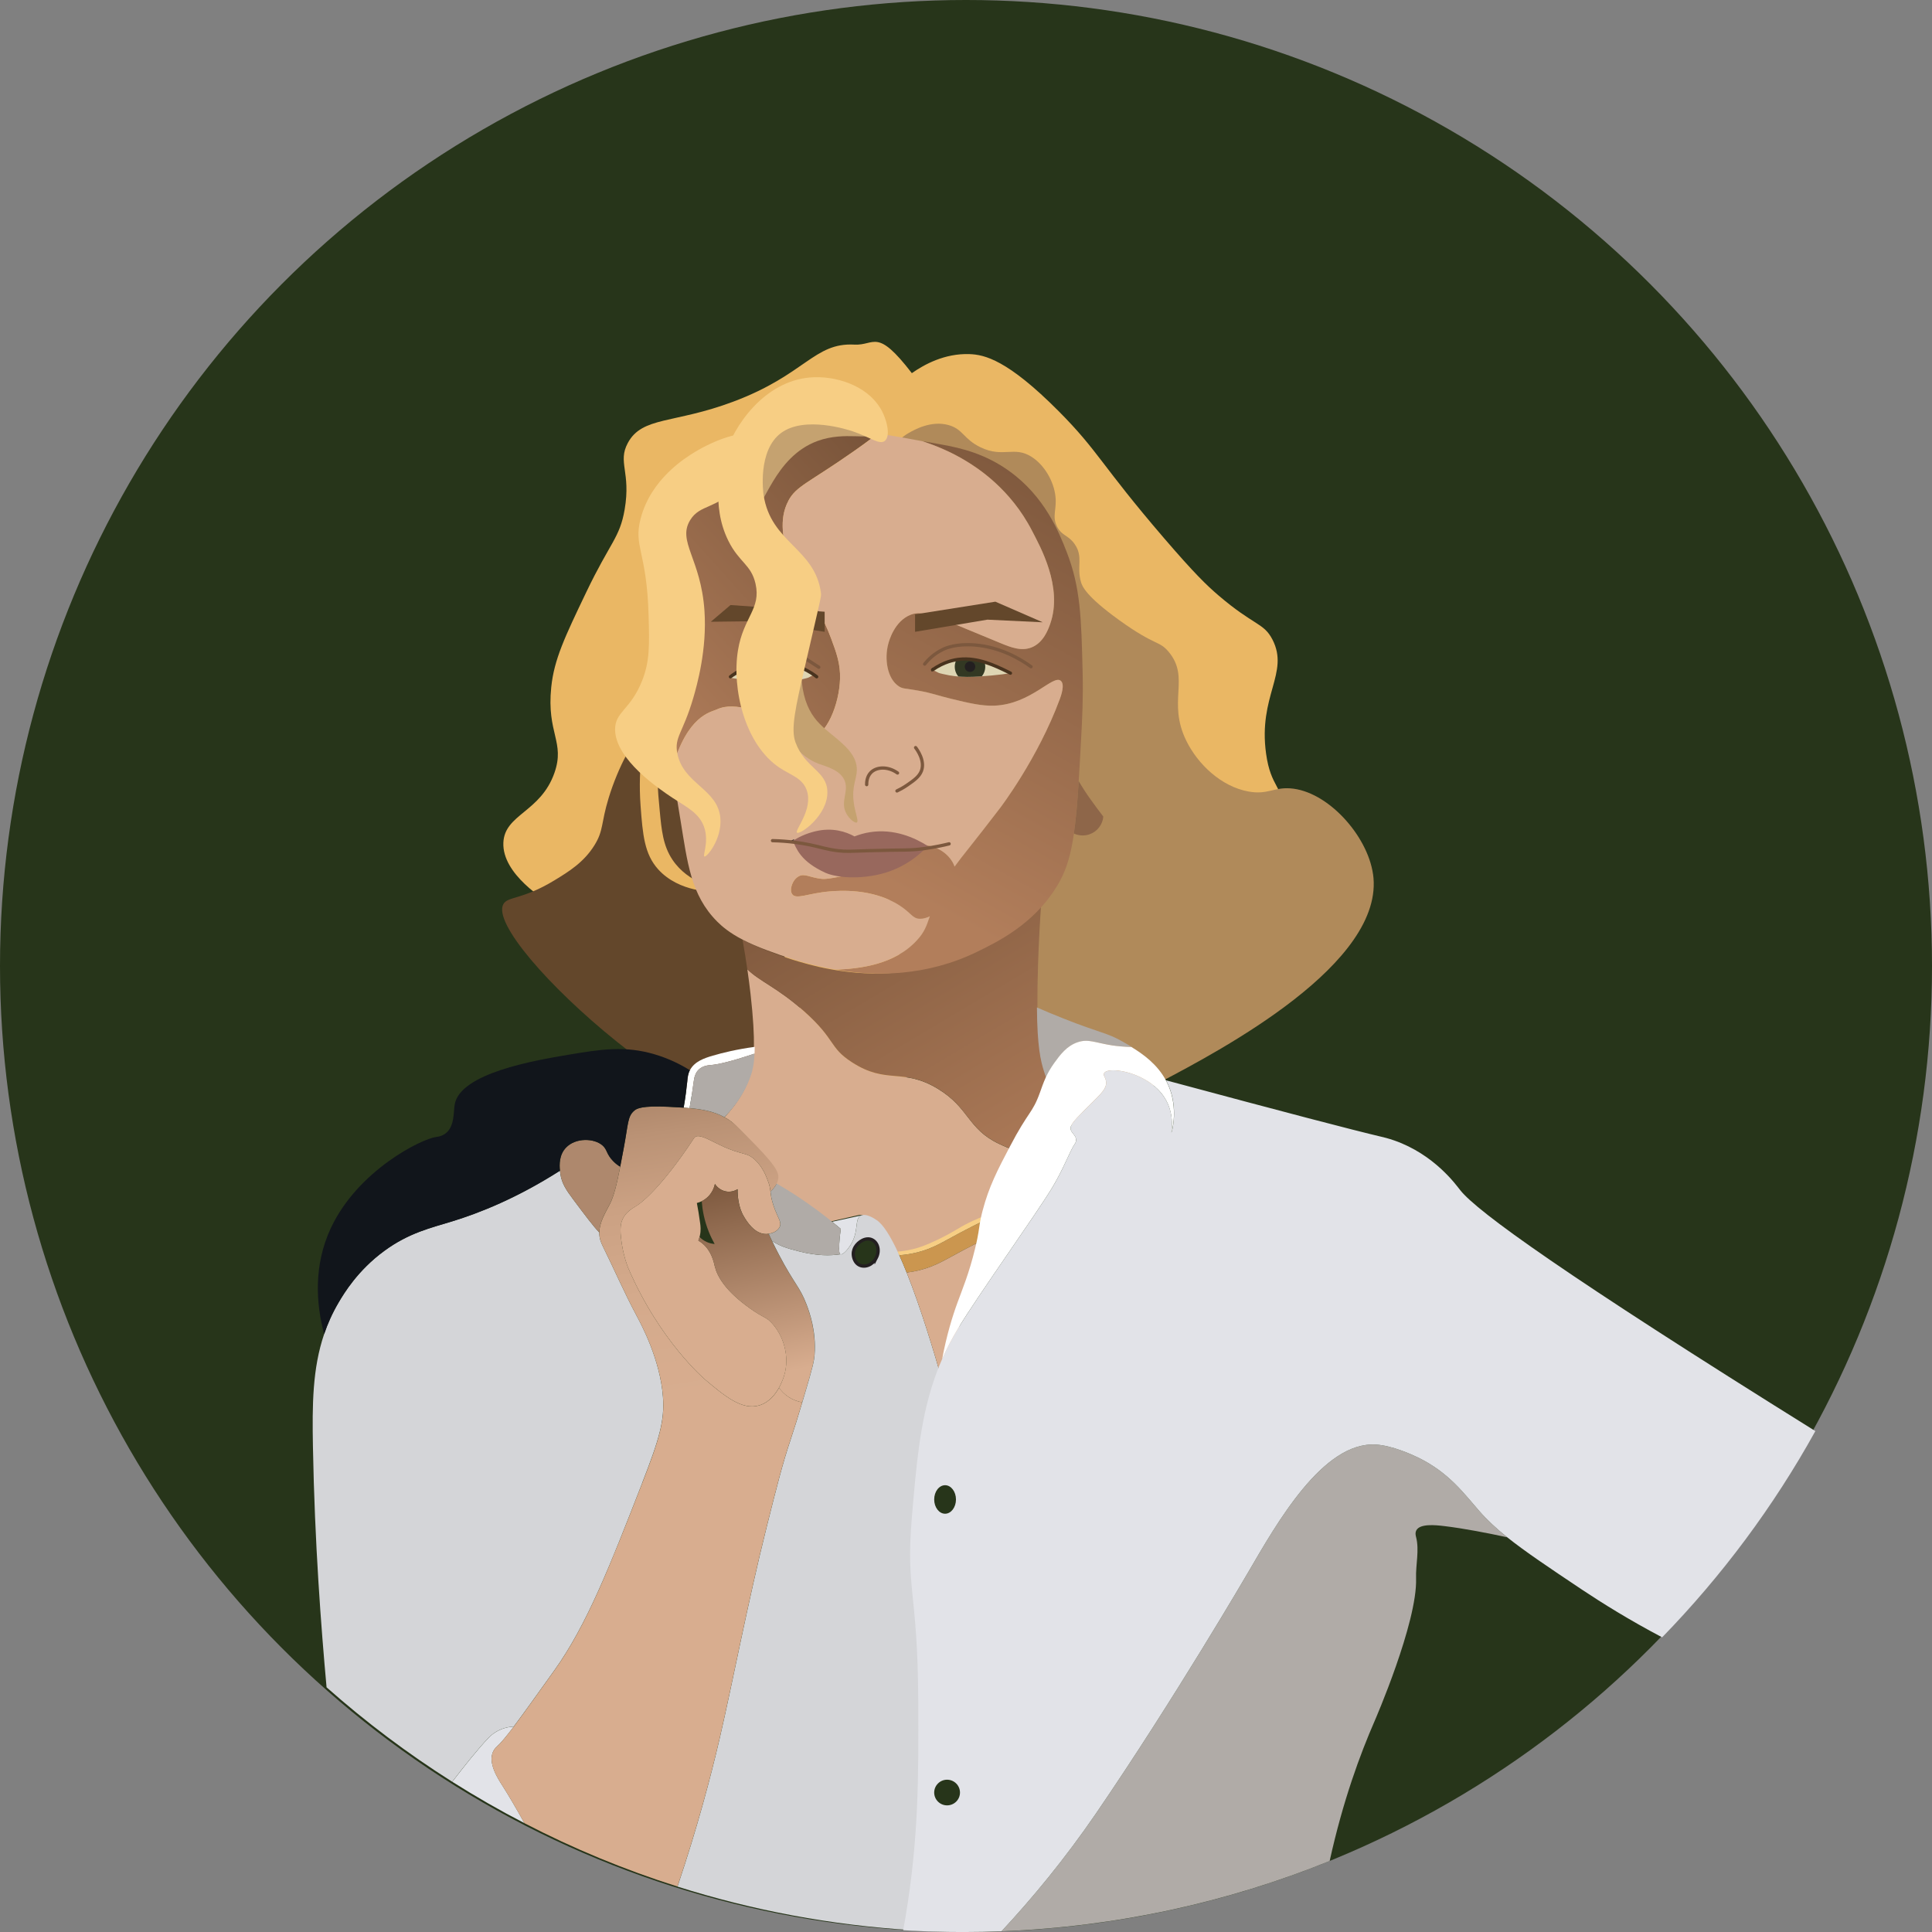 <?xml version="1.0" encoding="UTF-8"?>
<svg id="Layer_2" data-name="Layer 2" xmlns="http://www.w3.org/2000/svg" xmlns:xlink="http://www.w3.org/1999/xlink" viewBox="0 0 588 588">
  <rect x="0" y="0" width="588" height="588" fill="#808080" stroke="none"/>
  <defs>
    <style>
      .cls-1 {
        fill: #27351a;
      }

      .cls-1, .cls-2, .cls-3, .cls-4, .cls-5, .cls-6, .cls-7, .cls-8, .cls-9, .cls-10, .cls-11, .cls-12, .cls-13, .cls-14, .cls-15, .cls-16, .cls-17, .cls-18, .cls-19, .cls-20, .cls-21, .cls-22, .cls-23, .cls-24, .cls-25 {
        stroke-width: 0px;
      }

      .cls-26 {
        stroke: #231f20;
      }

      .cls-26, .cls-27, .cls-11, .cls-28 {
        fill: none;
      }

      .cls-26, .cls-27, .cls-28 {
        stroke-miterlimit: 10;
      }

      .cls-2 {
        fill: #ded5b3;
      }

      .cls-3 {
        fill: url(#linear-gradient);
      }

      .cls-4 {
        fill: #8e6649;
      }

      .cls-5 {
        fill: #f7ce84;
      }

      .cls-27 {
        stroke: #49331e;
      }

      .cls-27, .cls-28 {
        stroke-linecap: round;
      }

      .cls-6 {
        fill: #e2e3e8;
      }

      .cls-7 {
        fill: #d4d5d8;
      }

      .cls-8 {
        fill: url(#linear-gradient-5);
      }

      .cls-9 {
        fill: #333823;
      }

      .cls-10 {
        fill: #eab764;
      }

      .cls-12 {
        fill: #c5a270;
      }

      .cls-13 {
        fill: #b0aba7;
      }

      .cls-14 {
        fill: #98685d;
      }

      .cls-15 {
        fill: #fff;
      }

      .cls-16 {
        fill: url(#linear-gradient-2);
      }

      .cls-17 {
        fill: #cb964f;
      }

      .cls-18 {
        fill: #11151b;
      }

      .cls-19 {
        fill: url(#linear-gradient-3);
      }

      .cls-20 {
        fill: #231f20;
      }

      .cls-29 {
        clip-path: url(#clippath);
      }

      .cls-21 {
        fill: #63472b;
      }

      .cls-22 {
        fill: #d8ad8f;
      }

      .cls-23 {
        fill: #b08a5a;
      }

      .cls-24 {
        fill: url(#linear-gradient-4);
      }

      .cls-25 {
        fill: #ae886d;
      }

      .cls-28 {
        stroke: #7c583e;
      }
    </style>
    <linearGradient id="linear-gradient" x1="326.64" y1="375.04" x2="230.98" y2="214.46" gradientUnits="userSpaceOnUse">
      <stop offset=".05" stop-color="#b27e5b"/>
      <stop offset=".85" stop-color="#765238"/>
    </linearGradient>
    <linearGradient id="linear-gradient-2" x1="261.01" y1="274.74" x2="355.67" y2="103.43" xlink:href="#linear-gradient"/>
    <linearGradient id="linear-gradient-3" x1="185.72" y1="226.45" x2="296.59" y2="126.32" xlink:href="#linear-gradient"/>
    <linearGradient id="linear-gradient-4" x1="237.01" y1="422.35" x2="219.37" y2="342.73" gradientUnits="userSpaceOnUse">
      <stop offset=".05" stop-color="#d8ad8f"/>
      <stop offset=".85" stop-color="#765238"/>
    </linearGradient>
    <linearGradient id="linear-gradient-5" x1="209.89" y1="555.18" x2="163.79" y2="255.21" gradientUnits="userSpaceOnUse">
      <stop offset=".42" stop-color="#d8ad8f"/>
      <stop offset=".53" stop-color="#d4aa8c"/>
      <stop offset=".62" stop-color="#cba183"/>
      <stop offset=".69" stop-color="#ba9275"/>
      <stop offset=".76" stop-color="#a37c60"/>
      <stop offset=".82" stop-color="#866146"/>
      <stop offset=".85" stop-color="#765238"/>
    </linearGradient>
    <clipPath id="clippath">
      <path class="cls-11" d="m307.52,204.87c-1.49.24-3.42.51-5.67.71-5.37.48-9.66.83-14.89-.45-1.67-.41-.73-.11-3.14-1.28,3.53-2.47,6.62-3.02,8.12-3.18,5.7-.63,10.96,1.94,14.89,3.86.24.12.47.24.69.35Z"/>
    </clipPath>
  </defs>
  <circle class="cls-1" cx="294" cy="294" r="294"/>
  <path class="cls-10" d="m277.53,113.56c3.82-2.67,9.98-6.03,17.48-5.79,4.62.15,11.62,1.72,27.2,17.38,12.18,12.25,12.8,16.22,32.05,38.62,9.35,10.88,13.03,14.39,16.51,17.38,10.91,9.35,13.84,8.33,16.51,13.52,5.22,10.15-4.43,17.07-1.94,34.76,1.45,10.3,4.92,9.37,6.8,20.28.67,3.88,4.18,24.25-6.8,35.72-7.16,7.49-13.44,3.82-32.05,13.52-8.52,4.44-13.58,8.53-16.51,10.62-28.88,20.57-107.86,29.35-126.27,0-5.4-8.62-2.96-16.32-11.66-23.17-9.2-7.25-17.06-2.67-30.11-10.62-2.94-1.79-15.94-9.71-15.54-19.31.36-8.69,11.32-9.22,15.54-21.24,3.31-9.43-2.41-11.99-.97-26.07.87-8.48,4.14-15.31,10.68-28.97,7.3-15.25,10.17-16.47,11.66-25.1,1.97-11.46-2.22-14.37.97-20.28,4.38-8.12,14-5.79,32.05-12.55,22.04-8.25,24.6-18.04,36.91-17.38,6.26.34,6.72-5.29,17.48,8.69h0Z"/>
  <path class="cls-23" d="m417.88,265.99c3.94,27.12-46.33,53.62-64.59,63.24-22.51,11.86-33.76,17.79-44.19,15.45-40.85-9.18-43.34-102.41-45.17-170.9-.11-4.2-.65-34.46,12.63-42,1.65-.94,6.8-3.91,12.14-2.41,4.43,1.24,4.56,4.28,9.71,6.76,6.94,3.33,10.19-.5,15.54,2.9,3.88,2.46,6.78,7.41,7.28,12.07.44,4.04-1.12,6,.49,9.17,1.46,2.88,3.39,2.52,5.34,5.31,2.74,3.9.53,6.84,1.94,11.59.38,1.27,1.5,4.27,11.66,11.59,11.09,7.99,12.11,6.11,15.05,9.66,6.61,7.96-.55,15.03,5.34,27.03,3.54,7.21,10.68,13.96,18.94,15.45,5.78,1.04,7.62-1.3,12.63-.97,11.39.76,23.54,14.3,25.25,26.07Z"/>
  <path class="cls-21" d="m153.2,275.17c1.34-2.42,5.71-1.27,15.54-7.24,4.44-2.7,8.92-5.48,12.14-10.62,2.88-4.6,1.97-6.64,4.37-14.48,2.93-9.58,8.04-18.83,9.71-18.34,1.47.43-.95,7.99,0,20.76.66,8.88,1.17,14.66,5.34,19.31,6.33,7.05,17.17,7.15,17.48,6.28.28-.79-8.25-1.9-13.11-9.17-2.88-4.3-3.33-9.04-3.89-14.97-.66-6.97-1.02-10.83.49-11.59,4.04-2.03,21.3,18.26,31.57,41.03,7.18,15.92,20.56,54.38,8.26,63.24-19.49,14.03-94.23-52.79-87.9-64.21Z"/>
  <path class="cls-22" d="m307.48,349.58c-3.44,6.75-5.95,11.77-7.76,18.92-.2.8-.36,1.49-.49,2.09-3.71,1.75-6.69,3.32-8.87,4.52-5.44,2.97-8.11,4.83-12.75,6.04-1.97.5-3.78.76-5.38.89-2.32-5.29-4.62-9.25-6.67-10.67-.54-.39-2.51-1.75-4.04-1.6-.16.01-.32.05-.47.12h-.08s-8.62,1.96-8.62,1.96c-2.9-2.41-6.09-4.86-9.57-7.26-2.33-1.61-4.61-3.05-6.83-4.39.29-.61.41-1.12.46-1.51.23-1.9-.6-4.13-10.04-13.65-2.15-2.17-3.23-3.26-3.54-3.5-.77-.58-1.54-1.1-2.34-1.52.26-.27.5-.53.72-.79.14-.15.29-.3.41-.47.11-.1.19-.21.28-.3.09-.11.17-.21.26-.31.18-.21.35-.41.51-.62.34-.41.66-.83.96-1.23.21-.28.43-.59.62-.88.62-.89,1.16-1.76,1.63-2.6.15-.26.3-.52.43-.77,0-.02.01-.04.02-.04.15-.27.29-.54.41-.81.78-1.59,1.31-3,1.69-4.2.22-.73.53-1.77.77-3.61.09-.75.16-1.65.21-2.7.03-.63.05-1.33.05-2.09h0c.05-3.62-.2-8.74-1.03-16.05-.27-2.32-.58-4.86-.98-7.55,3.7,3.7,9.1,5.52,17.33,12.85,9.78,8.72,7.45,10.88,14.48,15.45,10.65,6.92,15.42,1.58,26.13,8.05,9.66,5.84,9.02,12.17,18.57,16.74.69.33,1.93.91,3.53,1.51Z"/>
  <path class="cls-3" d="m318.45,327.87c-.78,1.75-1.26,3.28-1.72,4.57-1.99,5.67-3.03,5.64-6.92,12.69-.61,1.1-1.29,2.38-2.05,3.9-.1.18-.18.36-.28.54-1.59-.6-2.84-1.18-3.53-1.51-9.55-4.57-8.91-10.89-18.57-16.74-10.71-6.47-15.48-1.13-26.13-8.05-7.03-4.56-4.71-6.72-14.48-15.45-8.23-7.33-13.63-9.15-17.33-12.85-.4-2.8-.88-5.79-1.45-8.94,1.88.99,4.18,2.04,6.99,3.13.96.35,2.07.78,3.33,1.24.62.24,1.28.46,1.96.7.51.17,1.03.37,1.56.53.28.1.54.18.83.27.28.1.55.18.84.27.57.17,1.16.37,1.76.53,1.9.56,3.95,1.11,6.14,1.61.24.04.5.1.75.15.16.05.33.08.5.12.35.08.71.14,1.08.21.54.11,1.11.22,1.67.31h.01c6.02,1.05,12.83,1.59,20.03.85,7.03-.7,14.43-2.59,21.87-6.32,5.41-2.7,14.97-7.49,21.75-17.14-.62,8.39-.95,15.51-1.13,21.02-.17,5.17-.22,9.47-.19,13.09.04,5.3.27,9.11.58,11.98.4,3.53.96,5.65,1.5,7.43.19.63.4,1.25.62,1.86Z"/>
  <path class="cls-13" d="m458.71,467.87c-5.93-1.28-13.08-2.68-19.15-3.41-2.79-.34-7.4-.77-8.49,1.28-.43.79-.19,1.66-.09,2.05,1.04,4.06-.14,8.37,0,12.56.45,13.46-12.62,43.45-12.62,43.45-4.38,10.04-9.62,24.15-13.68,42.59-31.01,12.57-64.66,20.04-99.87,21.39,9.38-10.07,19.19-21.9,28.73-35.82,23.74-34.68,46.3-73.37,46.3-73.37,8.82-15.13,22.77-39.83,38.85-38.94,4.94.27,10.94,3.01,12.8,3.9,9.51,4.59,14.19,11.16,18.7,16.29,2.45,2.8,5.18,5.34,8.54,8.04Z"/>
  <path class="cls-22" d="m238.19,419.99c-.19.45-.54,1.33-1.1,2.34-1.1,1.99-3.02,4.5-6.02,5.39-5.19,1.55-10.4-2.72-16.51-7.88,0,0-13.75-11.62-23.31-33.8,0,0-1.72-3.95-2.27-9.49-.09-.87-.13-1.61-.12-2.25,0-1.4.21-2.35.61-3.22.5-1.13,1.23-1.94,2.04-2.6h0c.87-.73,1.84-1.26,2.73-1.84,0,0,6.36-4.08,16.99-20.27.03-.05.11-.15.23-.27,1.26-1.11,4.4.83,7.7,2.4,6.88,3.29,7.97,1.96,10.69,4.54,2.24,2.15,3.23,4.7,3.8,6.2.59,1.5.72,2.42.84,3.38.13,1.1.23,2.23.94,4.34,1.27,3.77,2.56,4.91,1.87,6.43-.57,1.24-2.04,1.92-3.37,2.11-.24.04-.47.07-.69.07-3.64.08-6.08-4.03-6.87-5.39-1.65-2.77-1.89-6.26-1.88-8.26-1.03.63-2.24.9-3.46.7-1.43-.24-2.67-1.11-3.44-2.29-.27,1.28-.95,2.97-2.55,4.3-.47.39-.96.71-1.45.95-.5.25-1.01.42-1.5.55.31,1.61.71,3.92,1.01,6.22.11.87.26,2.13-.09,3.7-.03.14-.05.27-.1.39-.11.45-.24.84-.36,1.13.42.24.84.53,1.27.89,2.81,2.35,3.44,5.75,3.73,6.92.75,3.07,3.16,7.44,10.69,12.8,4.6,3.27,4.88,2.4,7.04,4.91,3.51,4.05,5.39,10.83,2.92,16.89Z"/>
  <path class="cls-16" d="m329,225.44c-.24,4.53-.46,8.6-.7,12.3-.39,6.34-.82,11.56-1.46,15.96-.85,5.94-2.1,10.42-4.15,14.23-.89,1.64-1.85,3.16-2.88,4.58-6.97,9.65-16.81,14.44-22.37,17.14-15.48,7.55-30.86,7.56-43.09,5.47,7.28-.3,17.94-1.46,24.79-9.02,2.28-2.51,2.84-4.3,3.86-7.23-1.04.51-2.09.78-3.05.76-2.22-.05-2.5-1.65-6.06-3.99-8.29-5.41-18.67-4.56-21.37-4.34-6.58.54-10.18,2.57-11.41.85-.97-1.37.07-4.38,1.95-5.43,1.77-1,3.35.32,6.8.73,1.08.13,2.21.15,9.59-1.44,6.7-1.46,10.05-2.18,11.29-2.78,5.64-2.7,5.73-5.91,9.47-6.04,4.44-.14,8.51,2.45,10.07,5.92.1.21.19.42.25.64,2.33-3.23,5.85-7.36,13.87-17.86,0,0,11.42-14.94,18.14-33.08.38-1.05,1.64-4.53.32-5.63-2.37-2-9.03,7.11-20.15,7.56-3.92.16-7.82-.78-13.28-2.1-4.25-1.02-5.46-1.67-10.04-2.49-3.98-.71-4.6-.49-5.82-1.29-3.61-2.37-4.41-8.43-3.23-12.87.24-.9,1.86-6.98,6.87-8.93,3.64-1.4,6.89.2,27.2,8.6,3.19,1.33,6.52,2.65,9.71,1.29,3.46-1.48,4.88-5.31,5.51-7.08,3.98-11.25-3.15-23.73-5.51-28.32-6.6-12.85-16.77-19.24-20.07-21.25-4.73-2.89-9.47-4.77-13.32-6.05,1.75.33,3.44.63,5.07.9,7.22,1.22,14.4,3.19,21.36,8.21,10.77,7.74,15.1,18.49,17.48,24.61,4.23,10.87,4.45,19.98,4.86,36.69.19,7.97-.11,13.73-.49,20.76Z"/>
  <path class="cls-19" d="m239.97,152.38c-3.13,5.82-1.4,12.36-.16,17.06,2.69,10.19,8.21,11.61,13.11,24.78,1.7,4.56,2.88,7.83,2.75,12.39-.22,7.57-4.01,17.57-9.71,18.51-5.55.9-8.1-7.61-18.46-9.49-2.95-.54-6.16-1.18-9.39.31-1.79.84-8.95,1.69-13.56,18.09-2.38-14.59-2.21-14.41-3.28-27.42-1.86-22.76,1.28-45.79,14.08-60.83,13.96-16.4,33.92-16.42,51.67-13.87-1.07,1.01-3.1,2.56-6.83,5.18-14.22,9.99-17.8,10.75-20.24,15.28Z"/>
  <path class="cls-22" d="m322.53,212.81c-6.72,18.14-18.14,33.08-18.14,33.08-8.02,10.49-11.54,14.63-13.87,17.86-.07-.22-.15-.43-.25-.64-1.56-3.47-5.64-6.06-10.07-5.92-3.75.13-3.84,3.33-9.47,6.04-1.23.6-4.59,1.33-11.29,2.78-7.39,1.6-8.51,1.58-9.59,1.44-3.44-.41-5.03-1.73-6.8-.73-1.88,1.05-2.92,4.06-1.95,5.43,1.22,1.73,4.83-.3,11.41-.85,2.7-.22,13.08-1.06,21.37,4.34,3.56,2.34,3.85,3.93,6.06,3.99.96.02,2.01-.25,3.05-.76-1.02,2.93-1.57,4.73-3.86,7.23-6.85,7.56-17.52,8.71-24.79,9.02h-.01c-9.24-1.58-16.67-4.34-21-5.95-2.9-1.08-5.26-2.13-7.19-3.12-4.19-2.17-6.4-4.11-7.87-5.57-8.04-8.07-9.05-17.96-11.17-30.9-1.08-6.62-1.91-11.62-2.56-15.54,4.61-16.39,11.77-17.25,13.56-18.09,3.22-1.5,6.44-.86,9.39-.31,10.36,1.88,12.9,10.4,18.46,9.49,5.7-.93,9.5-10.94,9.71-18.51.13-4.56-1.05-7.83-2.75-12.39-4.91-13.16-10.42-14.59-13.11-24.78-1.23-4.7-2.96-11.24.16-17.06,2.44-4.53,6.02-5.29,20.24-15.28,3.73-2.62,5.76-4.17,6.83-5.18h.01c4.76.68,9.36,1.55,13.65,2.34.01,0,.02,0,.02.01,3.85,1.28,8.59,3.16,13.32,6.05,3.3,2.01,13.47,8.4,20.07,21.25,2.36,4.58,9.48,17.06,5.51,28.32-.62,1.77-2.04,5.6-5.51,7.08-3.19,1.36-6.52.03-9.71-1.29-20.3-8.41-23.56-10-27.2-8.6-5.02,1.94-6.63,8.03-6.87,8.93-1.18,4.44-.37,10.5,3.23,12.87,1.22.8,1.85.59,5.82,1.29,4.58.81,5.79,1.47,10.04,2.49,5.45,1.31,9.35,2.26,13.28,2.1,11.12-.45,17.78-9.56,20.15-7.56,1.32,1.1.07,4.57-.32,5.63Z"/>
  <path class="cls-26" d="m283.82,203.84c-.08-.04-.16-.09-.25-.13"/>
  <path class="cls-28" d="m263.77,238.8c-.01-.64.04-2.43,1.3-3.7,1.75-1.77,5.21-1.9,8.09.16"/>
  <path class="cls-28" d="m278.66,227.53c.4.52,2.96,3.94,1.78,7.08-.67,1.78-2.33,2.93-4.37,4.34-1.22.84-2.31,1.41-3.08,1.77"/>
  <path class="cls-26" d="m241.29,255.93l-.13-.26"/>
  <path class="cls-4" d="m335.79,248.53c-.21,2.43-1.84,4.57-4.2,5.39-1.58.55-3.29.43-4.75-.23.64-4.4,1.07-9.61,1.46-15.96,1.05,1.79,2.24,3.66,3.62,5.57,1.29,1.79,2.57,3.56,3.87,5.22Z"/>
  <path class="cls-24" d="m247.9,412.27c-.14,1.85-.43,3.45-3.16,12.56-.21.7-.4,1.35-.59,1.97-1.48-.25-2.91-.81-4.19-1.65-1.25-.83-2.19-1.8-2.88-2.81.57-1.01.92-1.89,1.1-2.34,2.47-6.06.59-12.84-2.92-16.89-2.15-2.51-2.44-1.64-7.04-4.91-7.53-5.36-9.93-9.72-10.69-12.8-.28-1.17-.92-4.57-3.73-6.92-.43-.36-.85-.65-1.27-.89.12-.29.25-.68.36-1.13.59.59,1.31,1.14,2.21,1.54.85.38,1.66.54,2.4.61-.61-1.1-1.21-2.31-1.76-3.67-1.41-3.49-1.97-6.73-2.17-9.35.49-.24.98-.55,1.45-.95,1.6-1.34,2.27-3.02,2.55-4.3.78,1.18,2.01,2.05,3.44,2.29,1.22.21,2.44-.07,3.46-.7-.01,2,.23,5.49,1.88,8.26.8,1.36,3.23,5.46,6.87,5.39.22,0,.45-.02.69-.07.32.68.66,1.41,1.04,2.2,0,0,.01,0,.01.01.6,1.26,1.29,2.64,2.07,4.13,4.71,8.99,6.39,9.81,8.42,15.21.9,2.39,2.96,8.06,2.43,15.21Z"/>
  <path class="cls-7" d="m280.45,461.83c1.36-15.97,2.45-28.82,6.48-41.04-2.7-9.49-6.77-22.93-10.99-33.49-.74-1.87-1.49-3.63-2.23-5.27-.17-.38-.34-.75-.51-1.11-.02-.07-.05-.12-.08-.17-2.19-4.65-4.34-8.09-6.27-9.38-.56-.39-2.58-1.75-4.15-1.6l-.48.12h-.09c-.09.05-.17.09-.25.13-1.85,1.09-.38,4.71-3.04,8.95-.87,1.38-2.34,3.06-3.04,2.76-3.18.48-7.07.51-12.5-.85-4.51-1.13-5.92-1.71-8.3-3.16.6,1.26,1.29,2.64,2.07,4.13,4.71,9,6.39,9.82,8.42,15.21.9,2.39,2.96,8.07,2.43,15.21-.14,1.85-.43,3.45-3.16,12.56-.21.7-.4,1.35-.59,1.97-1.44,4.78-2.29,7.59-3.54,11.32-2.51,7.55-4.11,13.87-7.28,26.55-5.79,23.08-10.25,46.86-14.33,64.45-2.69,11.55-6.71,26.89-12.83,45.06,22.8,7.22,46.8,11.77,71.63,13.28.23-1.31.47-2.62.69-3.95,4.08-24.35,3.99-43.18,3.89-65.98-.16-33.4-3.82-33.55-1.95-55.68Zm-13.76-79c-1.1,2.12-3.42,3.08-5.2,2.16-1.22-.62-1.74-2.1-1.79-3.15-.07-1.15.39-2.02.57-2.31.92-1.56,3.29-3.15,5.19-2.17,1.78.91,2.33,3.36,1.23,5.47Z"/>
  <path class="cls-6" d="m262.12,369.9c-.09.03-.17.08-.25.12-1.85,1.09-.38,4.71-3.04,8.94-.87,1.39-2.34,3.06-3.04,2.77-.31-.13-.5-.65-.36-3.26.05-1.17.19-2.68.46-4.46-.85-.72-1.73-1.44-2.63-2.17l8.86-1.93Z"/>
  <path class="cls-6" d="m159.62,554.88c-7.52-3.89-14.85-8.1-21.97-12.6,3.53-4.59,8.05-10.29,11.03-13.34.4-.42,1.18-1.21,2.43-1.93,1.73-1,3.54-1.43,5.27-1.53-2.34,3.07-3.96,5.02-5.1,6.04-.16.14-.72.63-1.14,1.44-1.79,3.54,1.49,8.49,2.75,10.46,1.89,2.95,4.13,6.78,6.74,11.46Z"/>
  <path class="cls-7" d="m195.45,451.37c-9.93,25.48-16.81,43.09-26.71,56.97-5.52,7.71-9.5,13.3-12.38,17.12h0c-1.73.11-3.54.54-5.27,1.54-1.25.73-2.02,1.51-2.43,1.93-2.97,3.05-7.5,8.74-11.03,13.34-13.54-8.56-26.32-18.17-38.24-28.74-1.65-18.14-3.62-43.82-4.15-73.27-.23-12.71-.15-23.73,3.41-34.23,1.09-3.22,2.51-6.4,4.36-9.55,1.66-2.84,5.86-9.85,13.92-15.76,7.55-5.55,14.3-7.04,20.72-9.02,8.29-2.55,19.61-7.02,32.76-15.4.04.41.1.77.14,1.04.45,2.87,1.75,4.82,4.01,7.84,3.55,4.74,6.03,8.05,7.83,9.92-.01.74.08,1.5.3,2.27.22.77.49,1.33.61,1.58,3.53,7.14,6.68,14.46,10.44,21.47,1.52,2.84,7.16,13.35,8.02,24.62.55,7.23-1.03,12.74-6.32,26.31Z"/>
  <path class="cls-15" d="m229.7,318.59c0,.76-.02,1.44-.05,2.07h0c-7.26,2.47-11.17,3.31-13.43,3.5-.6.05-2.26.15-3.52,1.33-.45.42-.76.9-.98,1.38-.42.89-.52,1.79-.6,2.37-.28,2.28-.7,4.9-1.25,8.02-.58-.05-1.17-.11-1.79-.15.57-3.3.9-5.98,1.1-7.98.12-1.24.2-2.25.79-3.4.01-.03.03-.08.05-.11,1.41-2.57,4.27-3.56,6.93-4.34,2.98-.87,7.26-1.93,12.75-2.67Z"/>
  <path class="cls-8" d="m244.16,426.79c-1.44,4.78-2.29,7.58-3.54,11.31-2.51,7.55-4.11,13.88-7.28,26.55-5.79,23.08-10.25,46.87-14.33,64.46-2.69,11.55-6.71,26.89-12.83,45.05-16.17-5.12-31.73-11.58-46.56-19.27-2.61-4.68-4.85-8.51-6.74-11.46-1.27-1.97-4.55-6.92-2.75-10.46.42-.81.97-1.3,1.14-1.44,1.15-1.02,2.76-2.97,5.1-6.04h0c2.88-3.83,6.86-9.42,12.38-17.13,9.9-13.88,16.77-31.49,26.71-56.97,5.29-13.57,6.86-19.07,6.32-26.31-.86-11.27-6.5-21.79-8.02-24.62-3.76-7.02-6.91-14.34-10.44-21.47-.12-.25-.39-.8-.61-1.58-.22-.77-.31-1.53-.3-2.27.03-3.28,1.95-6.21,3.21-8.71,1.22-2.41,2.03-5.7,3.14-11.33.32-1.63.66-3.45,1.05-5.51,1.46-7.7,1.14-9.85,3.34-11.64.58-.47,2.05-1.51,10.32-1.09,1.64.09,3.17.16,4.6.26h.01c.62.04,1.21.1,1.79.15,4.16.38,7.53,1.06,10.62,2.76.82.43,1.62.95,2.4,1.53.32.24,1.43,1.33,3.64,3.5,9.71,9.53,10.57,11.74,10.33,13.64-.04.39-.17.91-.47,1.52-.33.71-.91,1.53-1.89,2.42-.12-.96-.25-1.88-.84-3.38-.57-1.5-1.56-4.05-3.8-6.2-2.72-2.59-3.8-1.25-10.69-4.54-3.3-1.57-6.45-3.51-7.7-2.4-.12.12-.2.22-.23.27-10.63,16.18-16.99,20.27-16.99,20.27-.9.58-1.86,1.11-2.73,1.82h0c-.81.66-1.54,1.48-2.04,2.61-.4.87-.61,1.81-.61,3.22-.01.64.03,1.38.12,2.25.56,5.54,2.27,9.49,2.27,9.49,9.56,22.18,23.31,33.8,23.31,33.8,6.11,5.16,11.32,9.43,16.51,7.88,3-.89,4.92-3.4,6.02-5.39.7,1.01,1.64,1.99,2.88,2.81,1.28.84,2.71,1.4,4.19,1.65Z"/>
  <path class="cls-25" d="m188.76,355.08c-1.1,5.63-1.91,8.92-3.14,11.33-1.27,2.5-3.18,5.43-3.21,8.71-1.8-1.87-4.28-5.18-7.83-9.92-2.26-3.02-3.56-4.97-4.01-7.84-.04-.27-.1-.63-.14-1.04-.21-1.86-.24-4.88,1.85-7.05,2.95-3.08,8.63-2.9,11.17-.6,1.42,1.29,1.08,2.56,3.16,4.7.81.84,1.53,1.34,2.16,1.71Z"/>
  <path class="cls-18" d="m209.96,325.72c-.59,1.15-.67,2.16-.79,3.4-.21,2-.54,4.68-1.1,7.98h-.01c-1.43-.1-2.96-.17-4.6-.26-8.26-.42-9.74.62-10.32,1.09-2.21,1.79-1.88,3.94-3.34,11.64-.39,2.05-.73,3.88-1.05,5.51-.63-.37-1.35-.87-2.16-1.71-2.08-2.14-1.74-3.41-3.16-4.7-2.54-2.3-8.22-2.49-11.17.6-2.09,2.17-2.05,5.19-1.85,7.05-13.15,8.39-24.47,12.85-32.76,15.4-6.41,1.98-13.17,3.46-20.72,9.02-8.06,5.91-12.26,12.93-13.92,15.76-1.85,3.15-3.27,6.33-4.36,9.55-2.44-9.17-3.32-20.9,2.09-32.39,8.23-17.48,27.54-27.06,32.06-27.64.33-.04,1.52-.15,2.67-.97,2.97-2.09,2.5-6.63,2.92-8.93,1.7-9.54,24.39-13.38,34.47-15.09,10.05-1.69,17.33-2.85,26.48-.12,4.29,1.28,7.86,3.08,10.62,4.81Z"/>
  <path class="cls-17" d="m301.47,370.58c-.5,2.35-.52,3.51-1.08,6.3-2.97,1.38-5.41,2.64-7.28,3.63-5.59,2.97-8.33,4.82-13.11,6.03-1.44.38-2.81.61-4.06.76-.74-1.87-1.49-3.63-2.23-5.27,1.64-.13,3.51-.39,5.53-.89,4.78-1.21,7.52-3.07,13.11-6.04,2.24-1.19,5.31-2.77,9.12-4.52Z"/>
  <path class="cls-22" d="m300.39,376.88c-.16.85-.38,1.82-.68,3.04-1.86,7.67-3.89,12.44-5.34,16.42-1.56,4.25-3.32,9.96-4.69,17.24v.02c-1.06,2.38-1.97,4.77-2.75,7.18-2.7-9.48-6.77-22.93-10.99-33.48,1.26-.15,2.62-.39,4.06-.76,4.79-1.21,7.52-3.06,13.11-6.03,1.87-1,4.31-2.25,7.28-3.64Z"/>
  <path class="cls-2" d="m307.52,204.87c-1.49.24-3.42.51-5.67.71-5.37.48-9.66.83-14.89-.45-1.67-.41-.73-.11-3.14-1.28,3.53-2.47,6.62-3.02,8.12-3.18,5.7-.63,10.96,1.94,14.89,3.86.24.12.47.24.69.35Z"/>
  <path class="cls-2" d="m222.33,206.3c1.61.27,3.72.58,6.16.8,5.83.54,10.5.93,16.18-.5,1.82-.46.8-.12,3.41-1.44-3.84-2.78-7.2-3.4-8.82-3.58-6.2-.71-11.91,2.19-16.18,4.34-.26.13-.51.27-.75.39Z"/>
  <path class="cls-5" d="m229.45,133.23c-2.67-3.06-12.46.97-17.97,4.34-2.85,1.74-13.37,8.17-16.51,20.28-2.23,8.57,1.88,9.82,2.43,29.45.26,9.25.34,13.99-1.94,19.79-3.54,9.01-8.31,9.49-8.26,14.97.09,9.2,13.66,18.22,17.48,20.76,4.28,2.84,8.29,4.65,9.71,9.17,1.38,4.41-.62,8.49,0,8.69.76.24,5.34-5.34,4.86-11.59-.7-9.01-11.27-10.4-13.11-19.79-.98-5.01,1.72-6.14,4.86-16.9,1.15-3.95,4.21-14.75,3.4-26.55-1.09-15.83-8.31-21.02-4.37-27.52,3.02-4.98,8.03-3.22,14.08-10.14,4.17-4.77,7.66-12.31,5.34-14.97Z"/>
  <path class="cls-12" d="m265.87,131.78c-.8,2.45-8.6-.63-17,2.41-13.52,4.9-16.3,21.24-19.43,20.28-2.8-.86-4.34-15.14,3.89-24.14,5.97-6.53,15.72-8.8,23.31-6.28,4.99,1.66,9.9,5.66,9.23,7.72Z"/>
  <polygon class="cls-21" points="278.5 192.29 300.51 188.59 317.35 189.39 302.94 183.12 278.5 186.98 278.5 192.29"/>
  <polygon class="cls-21" points="216.34 189.23 222.33 184.14 250.98 186.18 250.98 192.29 229.71 189.07 216.34 189.23"/>
  <path class="cls-12" d="m232.85,209.03c4.87,15.93,11.14,21.48,16.27,23.41,2.32.87,6.77,1.9,8.01,5.31,1.21,3.3-1.51,6.3.49,9.9.93,1.68,2.6,2.97,3.16,2.66.67-.37-.55-2.84-.97-6.28-.59-4.79.92-6.85.97-9.66.11-6.56-7.9-10.07-12.14-14.97-4.39-5.07-7.37-14.68-1.46-34.52l-14.33,24.14Z"/>
  <path class="cls-14" d="m282.37,257.48c-2.87,3.11-8.08,7.32-15.68,8.83-7.67,1.53-13.34.28-15.39-.64-7.8-3.54-8.89-7.48-10.01-9.74,1.63-1.09,3.88-2.2,6.82-2.92,5.29-1.28,9.38.14,11.95,1.55,1.39-.54,2.95-1.01,4.68-1.28,7.33-1.16,13.63,1.64,17.63,4.2Z"/>
  <path class="cls-28" d="m235.11,255.85c4.92.11,8.82.73,11.49,1.29,3.55.74,5,1.37,8.42,1.77,2.58.3,3.7.17,9.23,0,10.89-.33,12.13.01,17-.64,3.35-.45,6.01-1.05,7.61-1.45"/>
  <g class="cls-29">
    <ellipse class="cls-9" cx="295.22" cy="202.91" rx="4.64" ry="4.62"/>
    <ellipse class="cls-20" cx="295.22" cy="202.91" rx="1.6" ry="1.59"/>
  </g>
  <path class="cls-27" d="m283.82,203.84c3.53-2.47,6.62-3.02,8.12-3.18,5.7-.63,10.96,1.94,14.89,3.86.24.12.47.24.69.35"/>
  <path class="cls-28" d="m281.41,202.11c1.01-1.26,2.84-3.18,5.67-4.51.71-.33,3.92-1.78,9.71-1.29,7.74.66,13.72,4.23,17,6.6"/>
  <path class="cls-27" d="m248.55,205.97c-1.45-1.13-5.98-4.35-12.63-4.51-7.25-.16-12.22,3.43-13.6,4.51"/>
  <path class="cls-28" d="m249.2,203.07c-2.48-1.61-4.96-3.22-7.45-4.83"/>
  <path class="cls-5" d="m267.81,124.06c-4.12-6.72-13.55-9.87-21.37-9.17-13.63,1.22-23.06,14.19-26.22,24.62-.62,2.04-4.05,14.03,1.46,25.1,3.29,6.61,6.91,7.16,8.26,13.03,1.76,7.7-3.69,10.15-5.34,20.28-1.92,11.75,2.11,28.7,12.63,35.72,3.43,2.29,6.91,3.1,8.26,6.76,2.18,5.94-3.83,12.4-2.91,13.03.97.67,9.45-5.32,9.23-12.55-.19-6.32-6.83-7.07-9.71-14.97-1.47-4.03-.03-10.47,2.91-23.17,4.92-21.24,4.98-21.26,4.86-22.21-1.8-13.74-15.27-15.2-17.48-29.93-.09-.61-1.86-13.51,5.34-18.83,7.19-5.3,20.47-.95,21.85-.48,5.18,1.76,8.09,4.19,9.71,2.9,1.85-1.47.68-6.65-1.46-10.14Z"/>
  <path class="cls-26" d="m266.69,382.83c-1.1,2.11-3.42,3.07-5.2,2.16-1.22-.62-1.74-2.1-1.79-3.16-.07-1.15.39-2.01.57-2.3.92-1.57,3.29-3.15,5.19-2.17,1.78.91,2.33,3.36,1.23,5.47Z"/>
  <path class="cls-13" d="m255.79,381.73c-3.18.48-7.07.51-12.5-.85-4.51-1.13-5.92-1.72-8.3-3.16,0-.01-.01-.01-.01-.01-.38-.79-.72-1.52-1.04-2.2,1.32-.18,2.8-.87,3.37-2.11.69-1.52-.6-2.66-1.87-6.43-.71-2.12-.81-3.25-.94-4.34.98-.89,1.56-1.72,1.89-2.42,2.28,1.33,4.63,2.78,7.03,4.39,3.58,2.4,6.86,4.84,9.85,7.25.91.73,1.78,1.46,2.63,2.17-.27,1.78-.4,3.29-.46,4.46-.14,2.61.05,3.13.36,3.26Z"/>
  <path class="cls-13" d="m344.43,318.65c-2.34-.04-4.29-.26-5.83-.49-5.26-.79-7.27-2.05-10.52-.97-3.4,1.13-5.41,3.91-7.12,6.27-1.14,1.59-1.97,3.07-2.6,4.44-.22-.61-.44-1.23-.63-1.87-1.02-3.2-2.05-7.54-2.14-19.41,2.21.97,4.9,2.11,7.97,3.32,11.62,4.62,13.16,4.25,18.13,7.08.85.49,1.79,1.02,2.76,1.62Z"/>
  <path class="cls-13" d="m229.64,320.68c-.17,3.58-.68,5.29-1.01,6.3-1.05,3.2-3.22,8.04-8.15,13.03-3.09-1.69-6.46-2.38-10.62-2.76.55-3.12.96-5.74,1.25-8.02.08-.58.19-1.48.6-2.37.22-.48.54-.96.98-1.38,1.26-1.17,2.92-1.27,3.52-1.33,2.26-.18,6.17-1.03,13.43-3.49Z"/>
  <path class="cls-5" d="m301.77,369.31s-.01.07-.02.1c-.11.42-.2.81-.27,1.17-3.81,1.75-6.88,3.32-9.12,4.52-5.59,2.97-8.34,4.83-13.11,6.04-2.02.5-3.89.76-5.53.89-.17-.38-.34-.75-.51-1.11,1.21-.1,2.8-.3,4.6-.74,1.69-.4,3.76-1.05,7.71-2.95,4.83-2.34,6.04-3.45,9.31-5.07.38-.2.8-.39,1.25-.6,2.25-1.03,4.23-1.76,5.7-2.25Z"/>
  <path class="cls-6" d="m444.42,362.23c-1.28-1.62-7.87-10.86-20.07-15.13-1.88-.65-3.31-.99-3.89-1.12-8.73-2.06-29.42-7.46-65.58-17.19.51.95.95,1.94,1.32,3.03,2.25,6.66.43,12.87.32,12.87-.09,0,.91-4.32-1.13-8.85-.51-1.14-1.15-2.13-1.84-2.99-.16-.22-.34-.43-.52-.63-.13-.15-.26-.29-.4-.43,0-.01-.01-.02-.03-.03-.2-.21-.39-.4-.59-.59-.2-.18-.39-.36-.59-.53-.51-.45-1.03-.83-1.5-1.15-.83-.58-1.53-.97-1.98-1.21-4.83-2.63-11.1-3.28-11.93-1.61-.36.71.58,1.22.64,2.74.09,1.94-1.35,3.3-4.86,6.76-2.17,2.14-3.65,3.62-4.58,4.7-.56.66-.93,1.17-1.14,1.62-.26.51-.3.92-.19,1.33.33,1.17,1.82,1.9,1.62,3.38-.08.53-.35.9-.45,1.04-1.38,1.97-3.33,7.45-6.8,13.2-5,8.29-22.64,32.84-28.81,43.12-1.81,3.03-3.37,6.03-4.69,9.04v.02c-1.06,2.38-1.97,4.77-2.75,7.18-4.03,12.22-5.12,25.07-6.48,41.05-1.88,22.13,1.78,22.28,1.95,55.68.1,22.8.19,41.62-3.89,65.98-.22,1.33-.46,2.64-.69,3.95,6.05.37,12.15.55,18.3.55,3.89,0,7.77-.08,11.62-.23,9.38-10.07,19.19-21.9,28.73-35.82,23.74-34.68,46.3-73.37,46.3-73.37,8.82-15.13,22.77-39.83,38.85-38.94,4.94.27,10.94,3.01,12.8,3.9,9.51,4.59,14.19,11.16,18.7,16.29,2.45,2.8,5.18,5.34,8.54,8.04,5.41,4.32,12.46,9.05,22.65,15.86,6.3,4.2,14.48,9.3,24.49,14.58,18.19-18.7,33.91-39.8,46.63-62.77h0c-76.05-47.4-102.91-66.78-108.06-73.3Zm-156.78,89.79c1.82,0,3.31,1.96,3.31,4.34s-1.49,4.34-3.31,4.34-3.32-1.94-3.32-4.34,1.49-4.34,3.32-4.34Zm.6,97.44c-2.16,0-3.92-1.75-3.92-3.9s1.76-3.91,3.92-3.91,3.93,1.75,3.93,3.91-1.76,3.9-3.93,3.9Z"/>
  <path class="cls-15" d="m356.51,344.69c-.09,0,.91-4.33-1.13-8.86-2.05-4.55-6.05-6.8-7.45-7.55-4.83-2.64-11.1-3.29-11.93-1.62-.36.72.58,1.22.64,2.74.09,1.94-1.36,3.3-4.86,6.76-3.49,3.44-5.15,5.16-5.71,6.32-.26.52-.29.93-.19,1.34.33,1.16,1.82,1.9,1.62,3.37-.08.53-.35.91-.45,1.05-1.38,1.97-3.33,7.44-6.8,13.19-5,8.29-22.64,32.85-28.81,43.12-1.81,3.03-3.37,6.03-4.69,9.04,1.37-7.28,3.13-12.99,4.69-17.23,1.45-3.99,3.49-8.75,5.34-16.42.3-1.22.51-2.2.68-3.04.56-2.79.58-3.95,1.08-6.3.08-.36.16-.75.27-1.17.01-.03.01-.07.02-.1.07-.26.13-.53.21-.81,1.91-7.34,4.58-12.45,8.26-19.46,5.79-11.09,6.86-10.04,9.22-16.59.47-1.29.97-2.82,1.77-4.57.63-1.37,1.46-2.86,2.6-4.43,1.72-2.37,3.73-5.15,7.12-6.28,3.26-1.09,5.27.17,10.52.98,1.54.22,3.5.43,5.83.49,3.68,2.24,7.9,5.33,10.49,10.15.51.95.95,1.94,1.32,3.03,2.25,6.66.43,12.88.32,12.88Z"/>
</svg>